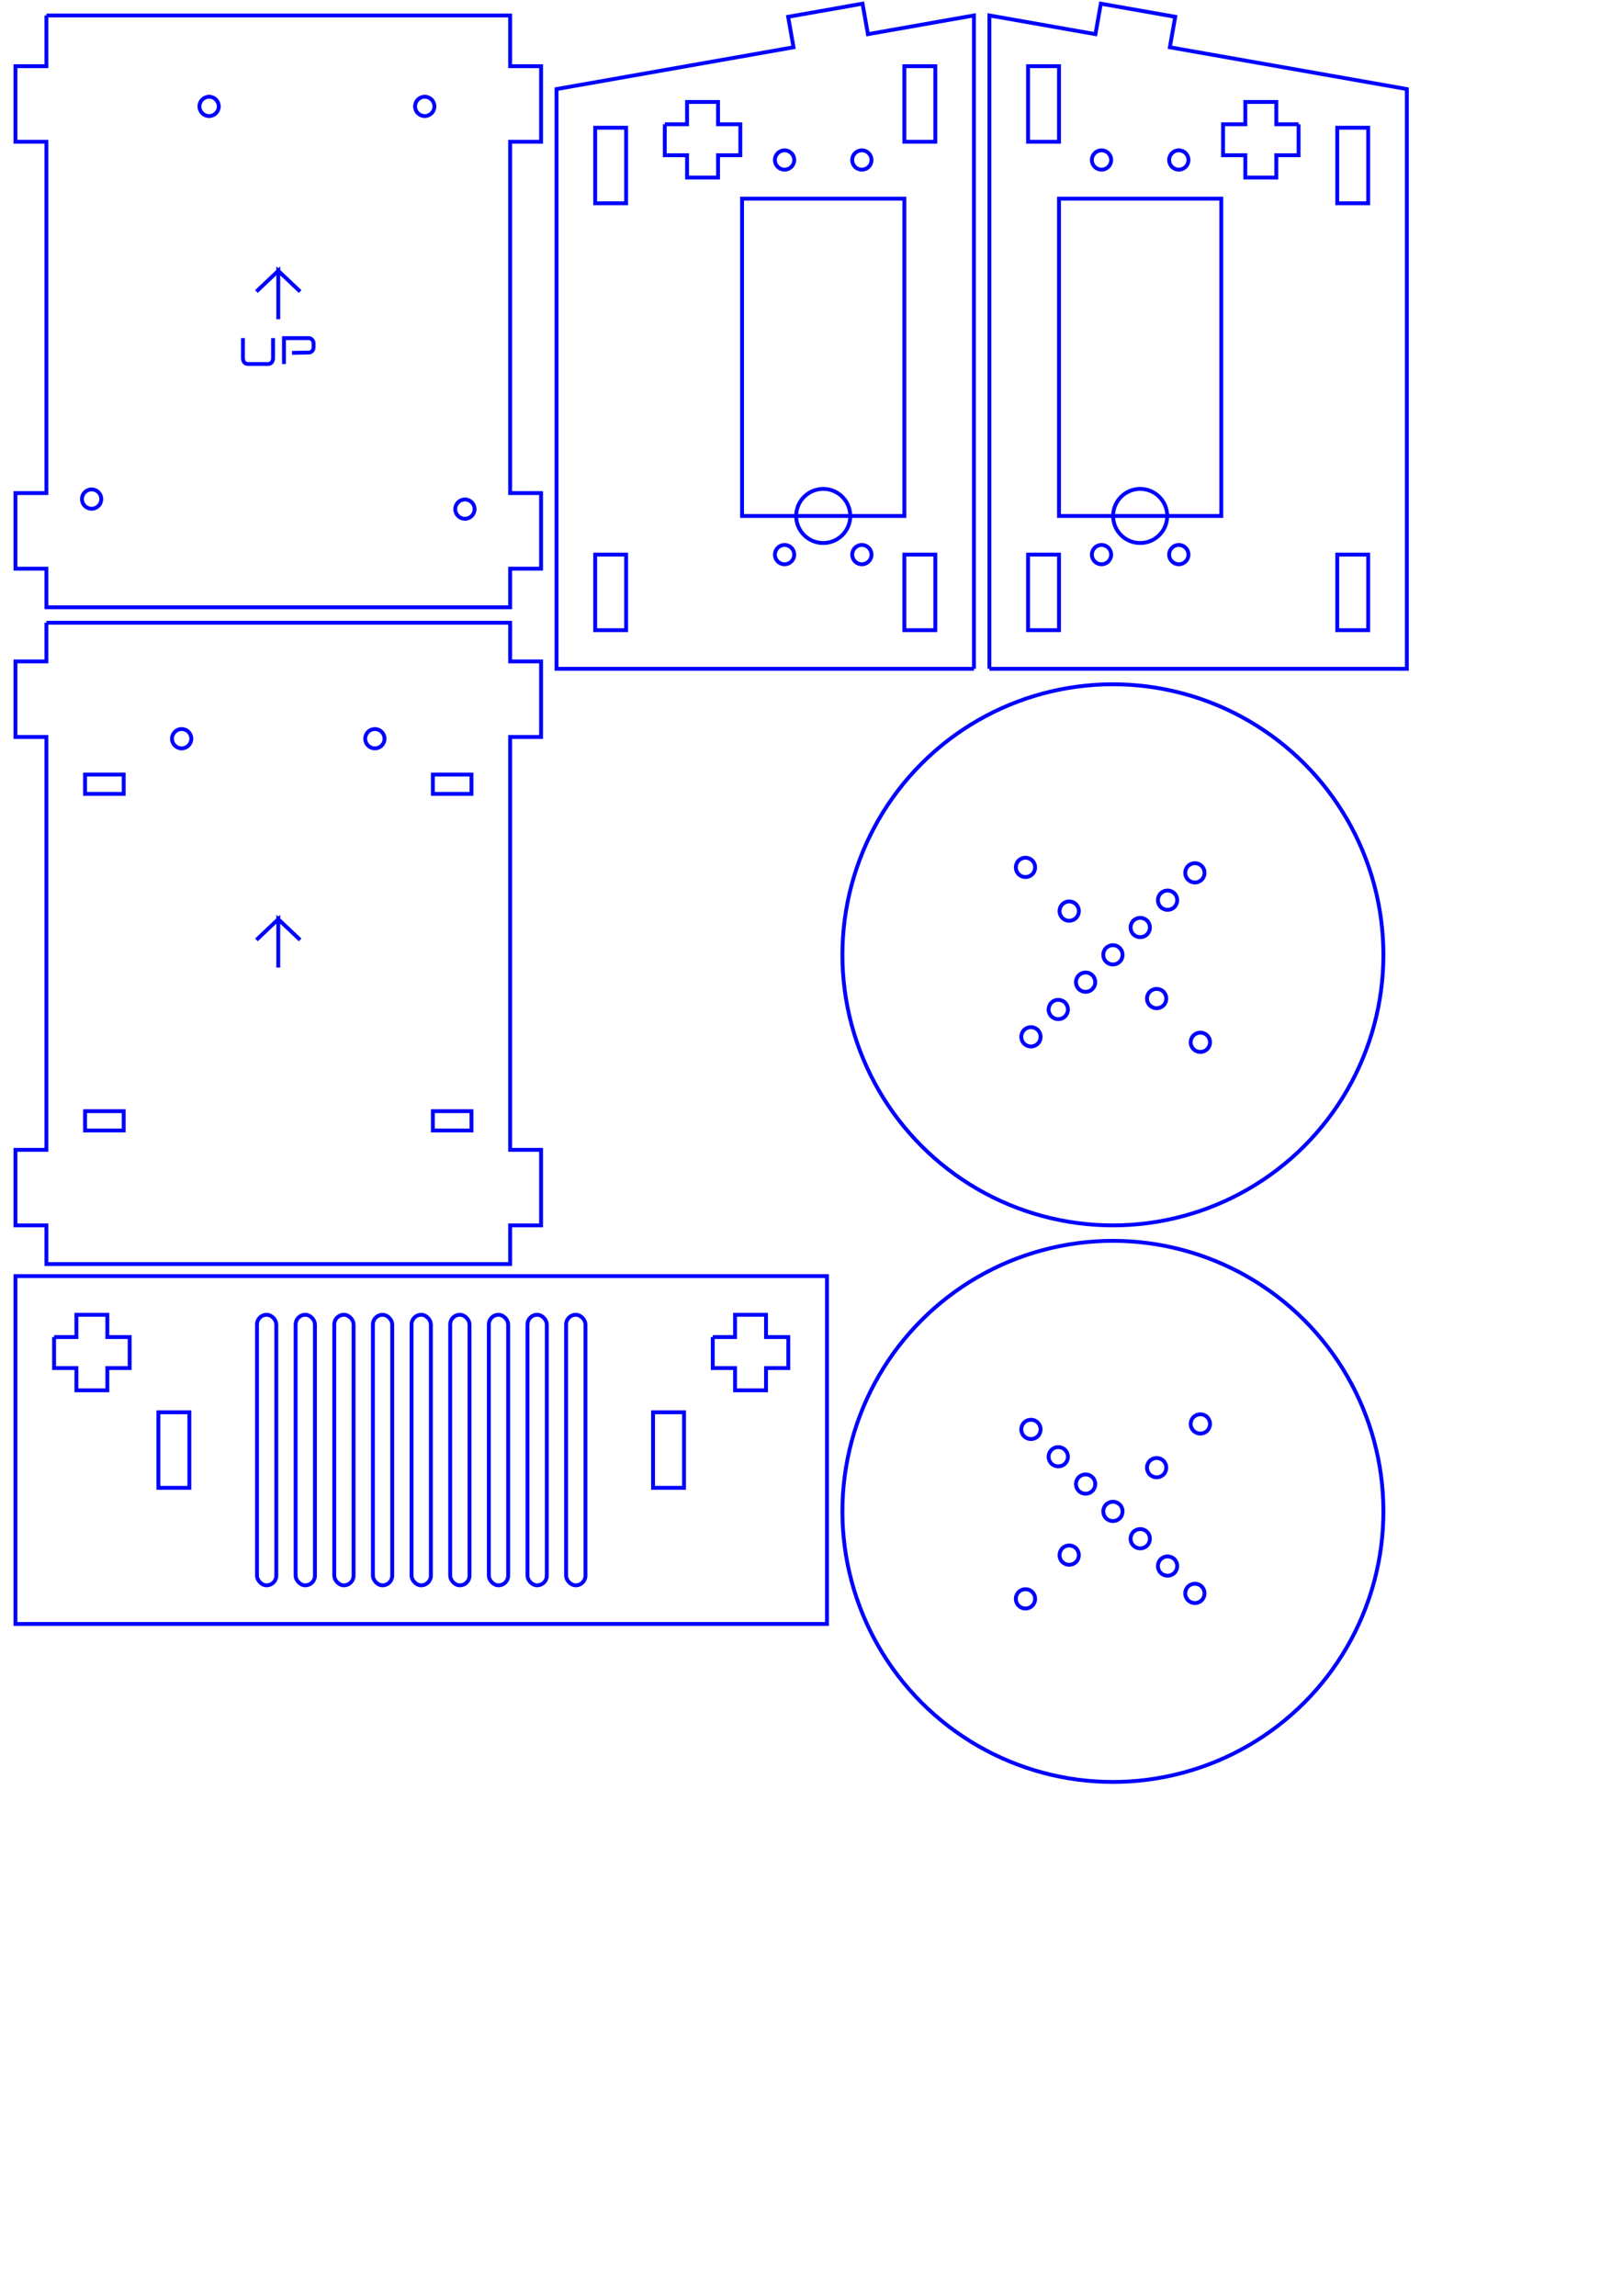 <svg version="1.1" xmlns:xlink="http://www.w3.org/1999/xlink" xmlns="http://www.w3.org/2000/svg" width="210mm" height="297mm" viewBox="0 0 210 297" preserveAspectRatio="xMinYMin" style="cursor:pointer;"><desc>A laser cuttable robotics platform.</desc><g id="top" label="top" transform="translate(2,3.564)">

  
  <path fill="none" stroke="#0000FF" stroke-width="0.5" stroke-miterlimit="10" points="     4.005,-1.564     64.005,-1.564     64.005, 5     68.01, 5     68.01, 14.775     64.005, 14.775     64.005, 60.225     68.01, 60.225     68.01, 70     64.005, 70     64.005, 75     4.005, 75     4.005, 70     0, 70     0, 60.225     4.005, 60.225     4.005, 14.775     0, 14.775     0, 5     4.005, 5     4.005,-1.564   " d="M     4.005,-1.564     64.005,-1.564     64.005, 5     68.01, 5     68.01, 14.775     64.005, 14.775     64.005, 60.225     68.01, 60.225     68.01, 70     64.005, 70     64.005, 75     4.005, 75     4.005, 70     0, 70     0, 60.225     4.005, 60.225     4.005, 14.775     0, 14.775     0, 5     4.005, 5     4.005,-1.564    "/>

  
  <g id="arduino_mounts" transform="translate(9.855, 10.2)">
    <circle fill="none" stroke="#0000FF" stroke-width="0.5" stroke-miterlimit="10" cx="15.2" cy="0" r="1.25"/>
    <circle fill="none" stroke="#0000FF" stroke-width="0.5" stroke-miterlimit="10" cx="43.1" cy="0" r="1.25"/>
    <circle fill="none" stroke="#0000FF" stroke-width="0.5" stroke-miterlimit="10" cx="0" cy="50.8" r="1.25"/>
    <circle fill="none" stroke="#0000FF" stroke-width="0.5" stroke-miterlimit="10" cx="48.3" cy="52.1" r="1.25"/>
  </g>

  
  <g transform="translate(34.005,37.5)">
    <path d="M-0.675,2.673v2.569c0.003,0.096-0.007,0.192-0.03,0.286c-0.023,0.095-0.062,0.179-0.114,0.251s-0.122,0.132-0.209,0.177       S-1.22,6.023-1.34,6.023h-2.527c-0.146,0-0.264-0.023-0.354-0.069c-0.091-0.047-0.16-0.107-0.21-0.182       c-0.05-0.075-0.084-0.158-0.104-0.251S-4.567,5.335-4.57,5.242V2.673v2.569c0.003,0.093,0.015,0.186,0.035,0.279       s0.055,0.177,0.104,0.251c0.05,0.074,0.119,0.135,0.21,0.182C-4.131,6-4.013,6.023-3.867,6.023h2.527       c0.12,0,0.225-0.022,0.312-0.067s0.156-0.104,0.209-0.177s0.091-0.157,0.114-0.251c0.023-0.094,0.033-0.19,0.03-0.286V2.673z" stroke="#0000FF" stroke-width="0.5"/>
    <path d="M0.735,2.678h3.229c0.078,0,0.153,0.019,0.227,0.056C4.264,2.771,4.328,2.82,4.384,2.882s0.101,0.136,0.135,0.221       C4.553,3.188,4.57,3.279,4.57,3.375v0.479c0,0.096-0.017,0.186-0.049,0.27C4.488,4.208,4.445,4.282,4.391,4.344       C4.337,4.406,4.273,4.455,4.202,4.49S4.057,4.543,3.979,4.543L1.774,4.584l2.205-0.041c0.077,0,0.151-0.018,0.223-0.053       s0.135-0.084,0.188-0.146c0.055-0.062,0.098-0.135,0.131-0.219C4.554,4.041,4.57,3.951,4.57,3.855V3.375       c0-0.096-0.018-0.187-0.052-0.272C4.484,3.018,4.439,2.944,4.384,2.882s-0.12-0.112-0.192-0.149       C4.118,2.696,4.043,2.678,3.965,2.678H0.735v3.351V2.678z" stroke="#0000FF" stroke-width="0.5"/>
    <path d="M0,0.229v-6.258L2.831-3.35L0-6.028L-2.831-3.35L0-6.028V0.229z" stroke="#0000FF" stroke-width="0.5"/>
  </g>
</g><g id="bottom" label="bottom" transform="translate(2,80.564)">

  

  <path fill="none" stroke="#0000FF" stroke-width="0.5" stroke-miterlimit="10" points="     4.005,0     64.005,0     64.005, 5     68.01, 5     68.01, 14.775     64.005, 14.775     64.005, 68.185     68.01, 68.185     68.01, 77.96     64.005, 77.96     64.005, 82.96     4.005, 82.96     4.005, 77.96     0, 77.96     0, 68.185     4.005, 68.185     4.005, 14.775     0, 14.775     0, 5     4.005, 5     4.005,0   " d="M     4.005,0     64.005,0     64.005, 5     68.01, 5     68.01, 14.775     64.005, 14.775     64.005, 68.185     68.01, 68.185     68.01, 77.96     64.005, 77.96     64.005, 82.96     4.005, 82.96     4.005, 77.96     0, 77.96     0, 68.185     4.005, 68.185     4.005, 14.775     0, 14.775     0, 5     4.005, 5     4.005,0    "/>

  
  <g id="caster_mounts" transform="translate(21.505, 15)">
    <circle fill="none" stroke="#0000FF" stroke-width="0.5" stroke-miterlimit="10" cx="0" cy="0" r="1.25"/>
    <circle fill="none" stroke="#0000FF" stroke-width="0.5" stroke-miterlimit="10" cx="25" cy="0" r="1.25"/>
  </g>

  
  <rect x="9.005" y="19.635" fill="none" stroke="#0000FF" stroke-width="0.5" stroke-miterlimit="10" width="5" height="2.5"/>

  <rect x="54.005" y="19.635" fill="none" stroke="#0000FF" stroke-width="0.5" stroke-miterlimit="10" width="5" height="2.5"/>

  <rect x="9.005" y="63.185" fill="none" stroke="#0000FF" stroke-width="0.5" stroke-miterlimit="10" width="5" height="2.5"/>

  <rect x="54.005" y="63.185" fill="none" stroke="#0000FF" stroke-width="0.5" stroke-miterlimit="10" width="5" height="2.5"/>

  
  <path d="M0,3.129v-6.258L2.831-0.45L0-3.129L-2.831-0.45L0-3.129V3.129z" stroke="#0000FF" stroke-width="0.5" transform="translate(34.005,41.48)"/>
</g><g id="shovel" label="shovel" transform="translate(2,165.087)">
  
  
  <rect x="0" y="0" fill="none" stroke="#0000FF" stroke-width="0.5" stroke-miterlimit="10" width="105" height="45"/>

  
  <rect x="18.495" y="17.613" fill="none" stroke="#0000FF" stroke-width="0.5" stroke-miterlimit="10" width="4.005" height="9.775"/>
  <rect x="82.5" y="17.613" fill="none" stroke="#0000FF" stroke-width="0.5" stroke-miterlimit="10" width="4.005" height="9.775"/>

  
  <g id="grill" transform="translate(31.25, 5)">
    <rect x="0" y="0" fill="none" stroke="#0000FF" stroke-width="0.5" stroke-miterlimit="10" width="2.5" height="35" rx="1.25" ry="1.25"/>
    <rect x="5" y="0" fill="none" stroke="#0000FF" stroke-width="0.5" stroke-miterlimit="10" width="2.5" height="35" rx="1.25" ry="1.25"/>
    <rect x="10" y="0" fill="none" stroke="#0000FF" stroke-width="0.5" stroke-miterlimit="10" width="2.5" height="35" rx="1.25" ry="1.25"/>
    <rect x="15" y="0" fill="none" stroke="#0000FF" stroke-width="0.5" stroke-miterlimit="10" width="2.5" height="35" rx="1.25" ry="1.25"/>
    <rect x="20" y="0" fill="none" stroke="#0000FF" stroke-width="0.5" stroke-miterlimit="10" width="2.5" height="35" rx="1.25" ry="1.25"/>
    <rect x="25" y="0" fill="none" stroke="#0000FF" stroke-width="0.5" stroke-miterlimit="10" width="2.5" height="35" rx="1.25" ry="1.25"/>
    <rect x="30" y="0" fill="none" stroke="#0000FF" stroke-width="0.5" stroke-miterlimit="10" width="2.5" height="35" rx="1.25" ry="1.25"/>
    <rect x="35" y="0" fill="none" stroke="#0000FF" stroke-width="0.5" stroke-miterlimit="10" width="2.5" height="35" rx="1.25" ry="1.25"/>
    <rect x="40" y="0" fill="none" stroke="#0000FF" stroke-width="0.5" stroke-miterlimit="10" width="2.5" height="35" rx="1.25" ry="1.25"/>
  </g>

  <g transform="translate(9.887, 9.887)">
    <path fill="none" id="accessory_hole" stroke="#0000FF" stroke-width="0.5" stroke-miterlimit="10" points="       -4.888, -2.003       -2.003, -2.003       -2.003, -4.888       2.003, -4.888       2.003, -2.003       4.888, -2.003       4.888, 2.003       2.003, 2.003       2.003, 4.888       -2.003, 4.888       -2.003, 2.003       -4.888, 2.003       -4.888, -2.003     " d="M       -4.888, -2.003       -2.003, -2.003       -2.003, -4.888       2.003, -4.888       2.003, -2.003       4.888, -2.003       4.888, 2.003       2.003, 2.003       2.003, 4.888       -2.003, 4.888       -2.003, 2.003       -4.888, 2.003       -4.888, -2.003      "/>
  </g>

  <use xmlns:xlink="http://www.w3.org/1999/xlink" xlink:href="#accessory_hole" transform="translate(95.112, 9.887)"/>

</g><g id="right_wheel" label="wheels" transform="translate(144,123.523) rotate(45)">
  <g id="wheel_template">
    <circle fill="none" stroke="#0000FF" stroke-width="0.5" stroke-miterlimit="10" cx="0" cy="0" r="35"/>
    <circle fill="none" stroke="#0000FF" stroke-width="0.5" stroke-miterlimit="10" cx="0" cy="0" r="1.25"/>
    <g>
      <circle fill="none" stroke="#0000FF" stroke-width="0.5" stroke-miterlimit="10" cx="0" cy="10" r="1.25"/>
      <circle fill="none" stroke="#0000FF" stroke-width="0.5" stroke-miterlimit="10" cx="0" cy="-10" r="1.25"/>
    </g>
    <g>
      <circle fill="none" stroke="#0000FF" stroke-width="0.5" stroke-miterlimit="10" cx="0" cy="15" r="1.25"/>
      <circle fill="none" stroke="#0000FF" stroke-width="0.5" stroke-miterlimit="10" cx="0" cy="-15" r="1.25"/>
    </g>
    <g>
      <circle fill="none" stroke="#0000FF" stroke-width="0.5" stroke-miterlimit="10" cx="0" cy="5" r="1.25"/>
      <circle fill="none" stroke="#0000FF" stroke-width="0.5" stroke-miterlimit="10" cx="0" cy="-5" r="1.25"/>
    </g>
    <g>
      <circle fill="none" stroke="#0000FF" stroke-width="0.5" stroke-miterlimit="10" cx="16" cy="0" r="1.25"/>
      <circle fill="none" stroke="#0000FF" stroke-width="0.5" stroke-miterlimit="10" cx="-16" cy="0" r="1.25"/>
    </g>
    <g>
      <circle fill="none" stroke="#0000FF" stroke-width="0.5" stroke-miterlimit="10" cx="8" cy="0" r="1.25"/>
      <circle fill="none" stroke="#0000FF" stroke-width="0.5" stroke-miterlimit="10" cx="-8" cy="0" r="1.25"/>
    </g>
  </g>
</g><g id="left_wheel" label="wheels" transform="translate(144, 195.523) rotate(-45)">
  <use xmlns:xlink="http://www.w3.org/1999/xlink" xlink:href="#wheel_template"/>
</g><g id="right_side" label="side" transform="translate(72.01,2)">
  <g id="side_template">
    
    
    <path fill="none" stroke="#0000FF" stroke-width="0.5" stroke-miterlimit="10" points="    54.01, 84.523    0,             84.523     0,             9.523    30.663, 4.117    29.968, 0.173    39.594, -1.525    40.289, 2.419    54.01, 0    54.01, 84.523 " d="M    54.01, 84.523    0,             84.523     0,             9.523    30.663, 4.117    29.968, 0.173    39.594, -1.525    40.289, 2.419    54.01, 0    54.01, 84.523  "/>

    
    <rect x="24.005" y="23.698" fill="none" stroke="#0000FF" stroke-width="0.5" stroke-miterlimit="10" width="21" height="41.05"/>
 
    
    <g transform="translate(29.505, 18.698)">
      <circle fill="none" stroke="#0000FF" stroke-width="0.5" stroke-miterlimit="10" cx="0" cy="0" r="1.25"/>
      <circle fill="none" stroke="#0000FF" stroke-width="0.5" stroke-miterlimit="10" cx="10" cy="0" r="1.25"/>
    </g>

    <g transform="translate(29.505, 69.748)">
      <circle fill="none" stroke="#0000FF" stroke-width="0.5" stroke-miterlimit="10" cx="0" cy="0" r="1.25"/>
      <circle fill="none" stroke="#0000FF" stroke-width="0.5" stroke-miterlimit="10" cx="10" cy="0" r="1.25"/>
    </g>

    
    <circle fill="none" stroke="#0000FF" stroke-width="0.5" stroke-miterlimit="10" cx="34.505" cy="64.748" r="3.5"/>

    
    <rect x="5" y="14.523" fill="none" stroke="#0000FF" stroke-width="0.5" stroke-miterlimit="10" width="4.005" height="9.775"/>

    <rect x="5" y="69.748" fill="none" stroke="#0000FF" stroke-width="0.5" stroke-miterlimit="10" width="4.005" height="9.775"/>

    <rect x="45.005" y="6.564" fill="none" stroke="#0000FF" stroke-width="0.5" stroke-miterlimit="10" width="4.005" height="9.775"/>

    <rect x="45.005" y="69.748" fill="none" stroke="#0000FF" stroke-width="0.5" stroke-miterlimit="10" width="4.005" height="9.775"/>

    
    <use xmlns:xlink="http://www.w3.org/1999/xlink" xlink:href="#accessory_hole" transform="translate(18.893, 16.08)"/>

  </g>
</g><g id="left_side">
  <use x="56.01" y="0" xmlns:xlink="http://www.w3.org/1999/xlink" xlink:href="#side_template" transform="scale(-1,1) translate(-238.04 ,2)"/>
</g></svg>